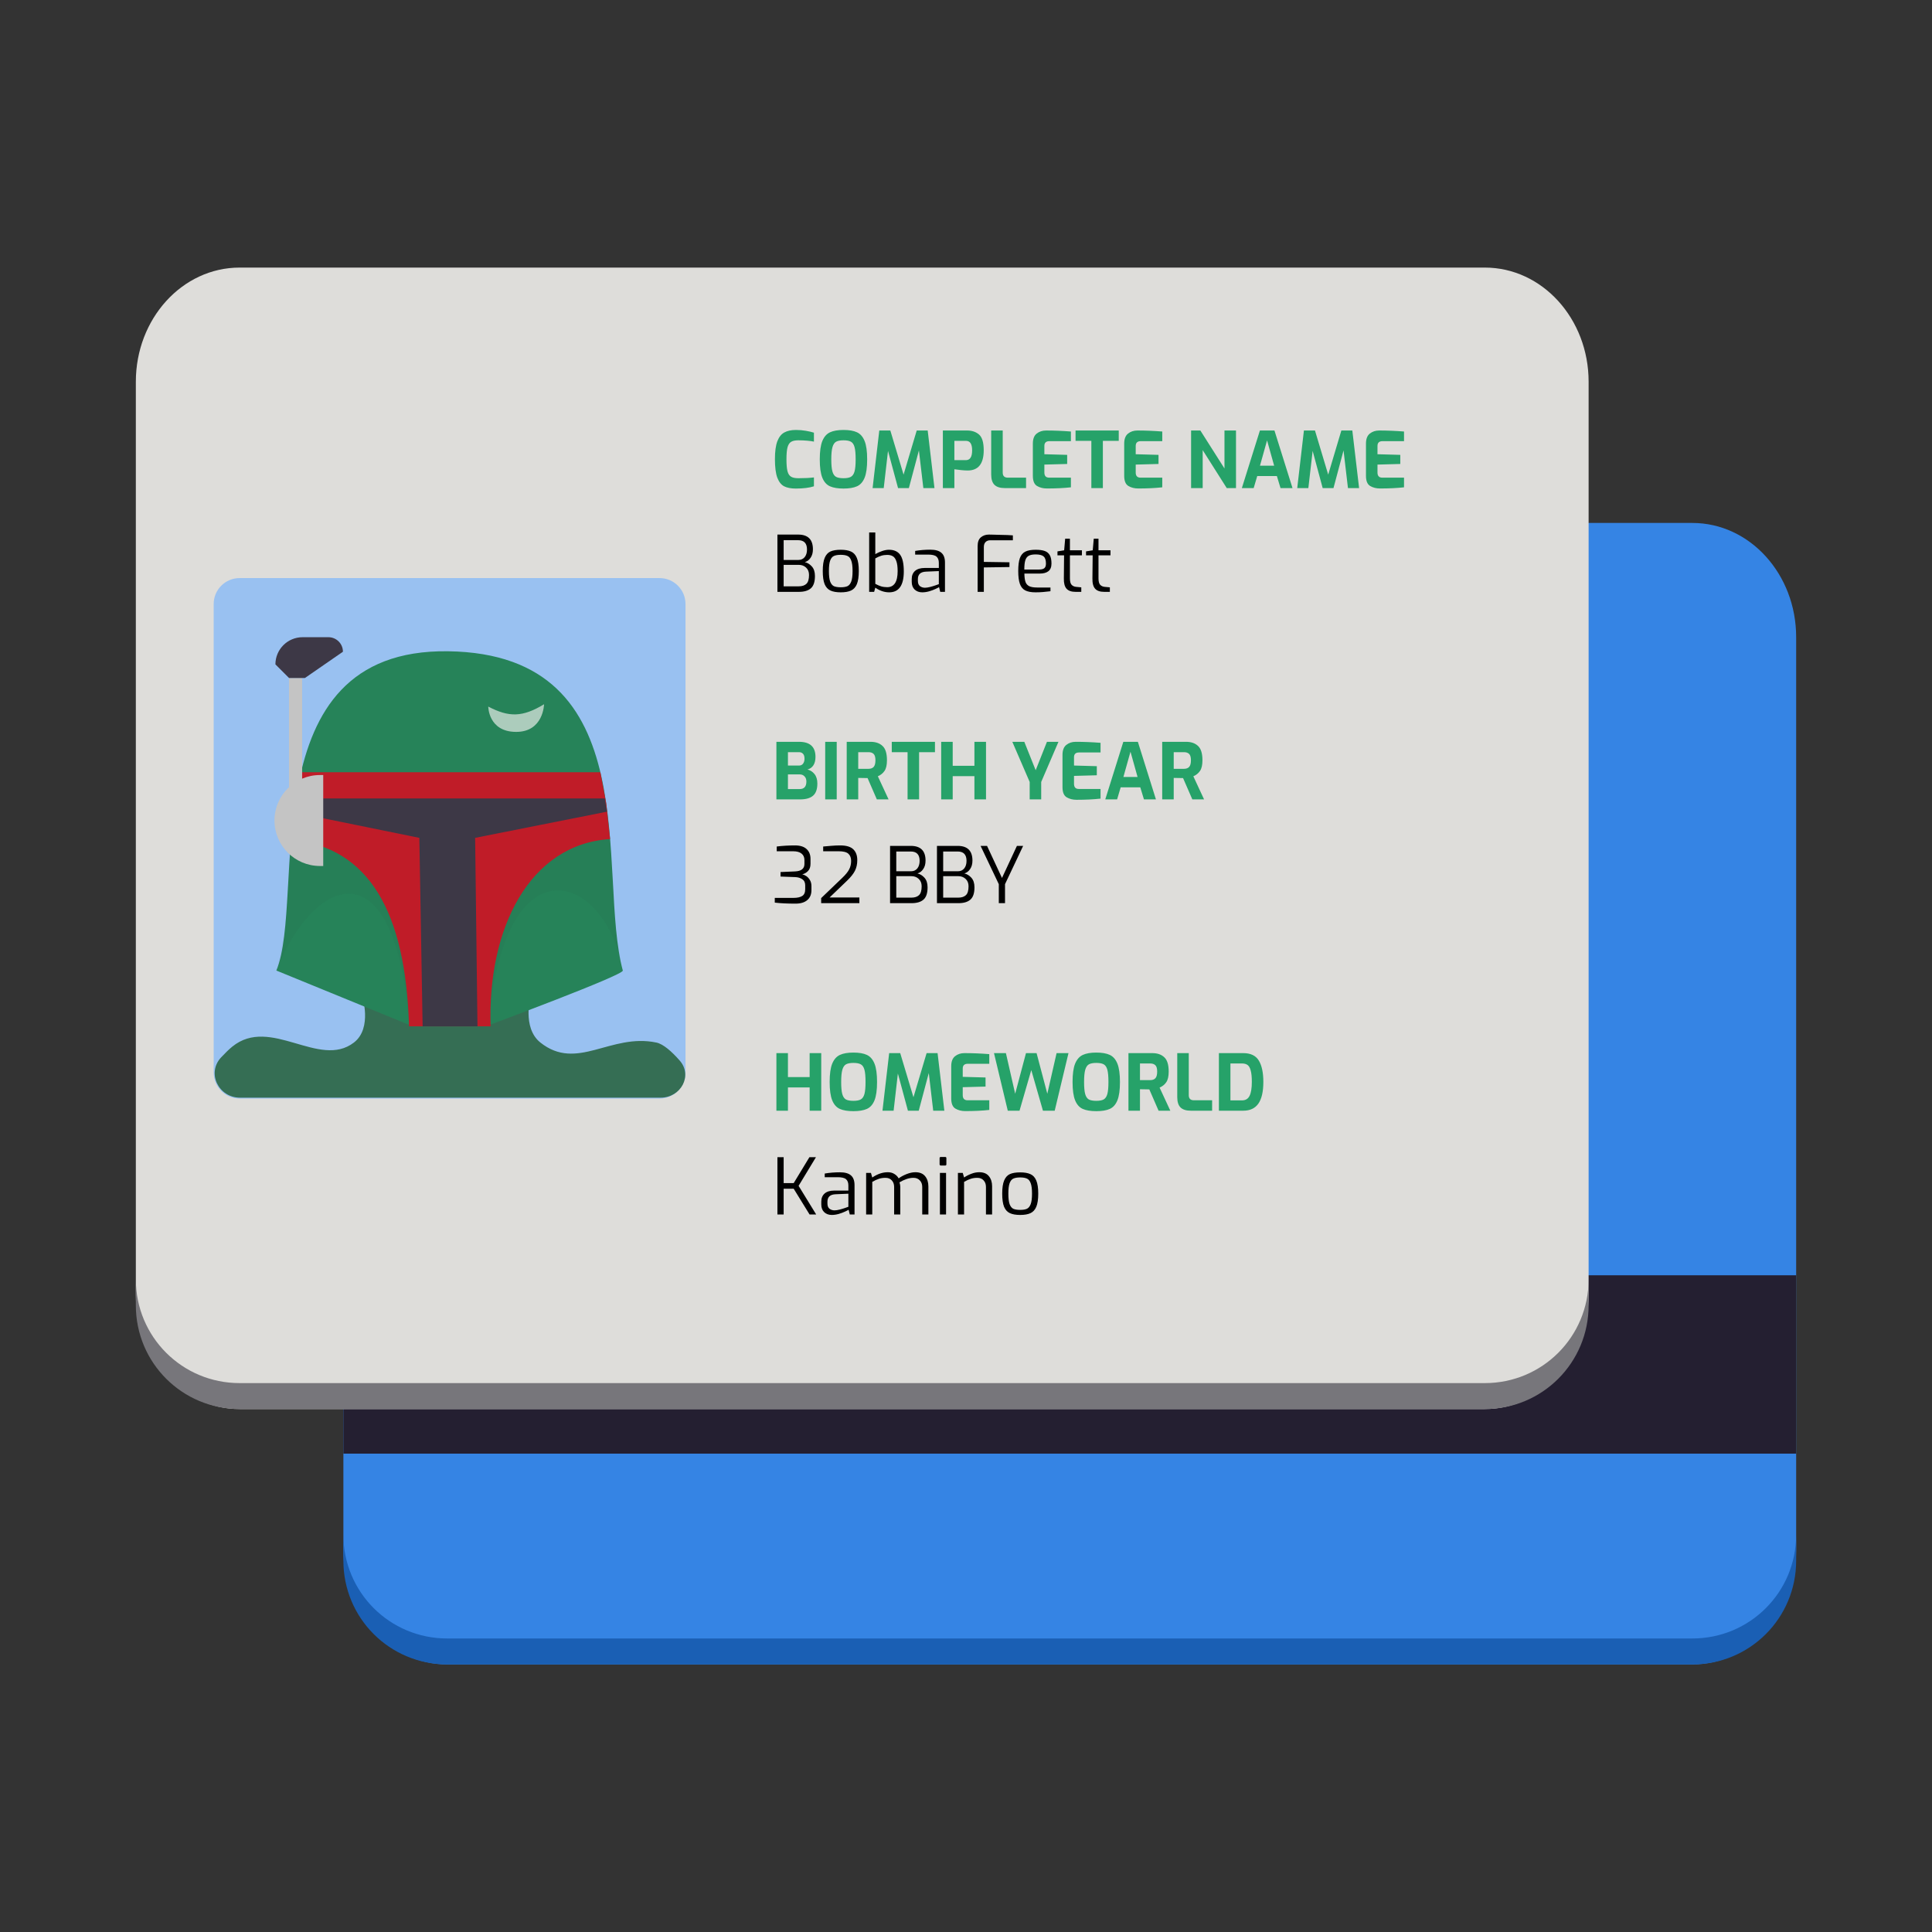 <svg fill="none" height="128" viewBox="0 0 128 128" width="128" xmlns="http://www.w3.org/2000/svg">
  <rect x="0" y="0" width="128" height="128" fill="#333333" stroke="none"/>
  <path d="m112.125 34.647h-82.5c-3.797 0-6.875 3.386-6.875 7.562v60.5c0 4.177 3.078 7.563 6.875 7.563h82.5c3.797 0 6.875-3.386 6.875-7.563v-60.5c0-4.176-3.078-7.562-6.875-7.562z" fill="#3584e4"/>
  <path d="m22.75 101.678v1.719c0 3.809 3.066 6.875 6.875 6.875h82.5c3.809 0 6.875-3.066 6.875-6.875v-1.719c0 3.809-3.066 6.875-6.875 6.875h-82.5c-3.809 0-6.875-3.066-6.875-6.875z" fill="#1a5fb4"/>
  <path d="m119 84.491h-96.25v11.816h96.25z" fill="#241f31"/>
  <path d="m98.375 17.728h-82.5c-3.797 0-6.875 3.386-6.875 7.563v60.5c0 4.177 3.078 7.562 6.875 7.562h82.5c3.797 0 6.875-3.385 6.875-7.562v-60.5c0-4.177-3.078-7.563-6.875-7.563z" fill="#deddda"/>
  <path d="m9 84.759v1.719c0 3.809 3.066 6.875 6.875 6.875h82.5c3.809 0 6.875-3.066 6.875-6.875v-1.719c0 3.809-3.066 6.875-6.875 6.875h-82.5c-3.809 0-6.875-3.066-6.875-6.875z" fill="#77767b"/>
  <path d="m15.875 38.299h27.823c.948 0 1.718.77 1.718 1.719v31.045c0 .949-.77 1.719-1.718 1.719h-27.823c-.948 0-1.718-.77-1.718-1.719v-31.045c0-.949.77-1.719 1.718-1.719z" fill="#99c1f1"/>
  <path d="m35.157 65.956h-11.172s.713 2.154-.537 3.115c-2.295 1.765-5.529-1.781-8.056.269-.212.171-.467.421-.738.709-.977 1.038-.178 2.675 1.249 2.675h27.866c1.337 0 2.145-1.46 1.26-2.463-.526-.598-1.085-1.094-1.547-1.19-3.039-.633-5.251 1.933-7.68 0-1.234-.981-.645-3.115-.645-3.115z" fill="#356e54"/>
  <path d="m27.192 67.935-8.883-3.634c1.988-4.753-1.833-21.331 11.368-21.153 13.357.179 9.847 14.723 11.586 21.153.082.299-8.914 3.634-8.914 3.634z" fill="#268359"/>
  <path d="m27.13 67.966c-.963-12.456-6.502-9.664-8.798-3.688 0 0 .45-1.868.578-3.062.228-2.135.295-6.392.295-6.392 6.4 1.714 7.871 5.125 7.925 13.142z" fill="#241f31" opacity=".04"/>
  <path d="m41.253 64.264c-.035-.204-.076-.404-.122-.599-.166-.86-.442-2.476-.442-3.725 0-1.023-.147-2.551-.147-2.551l-.215-2.551c-6.399 1.714-7.893 5.049-7.947 13.066.932-12.061 7.337-10.216 8.751-4.239.071.369.122.599.122.599z" fill="#241f31" opacity=".04"/>
  <path d="m19.334 55.634.59-4.472h19.852l.39 2.078.255 2.35c-5.374.341-8.134 5.977-7.917 12.407h-5.405c-.217-7.61-2.671-11.834-7.765-12.363z" fill="#c01c28"/>
  <path d="m19.551 53.833.156-.932h20.365l.134.876-8.727 1.733.155 12.487h-3.634l-.217-12.487z" fill="#3d3846"/>
  <path d="m36.045 46.658c-1.429.869-2.33.869-3.696.155 0 0 0 1.666 1.832 1.677 1.833.012 1.864-1.832 1.864-1.832z" fill="#f6f5f4" opacity=".64"/>
  <path d="m18.185 54.361c0-1.664 1.349-3.013 3.013-3.013h.217v6.026h-.217c-1.664 0-3.013-1.349-3.013-3.013z" fill="#c4c4c4"/>
  <path d="m20.017 44.918h-.87v7.362h.87z" fill="#c4c4c4"/>
  <path d="m18.247 44.017.901.901h1.056l2.516-1.739c0-.532-.431-.963-.963-.963h-1.708c-.995 0-1.802.806-1.802 1.801z" fill="#3d3846"/>
  <path d="m52.723 32.368c-.319 0-.577-.05-.773-.149-.196-.103-.347-.296-.454-.578-.103-.285-.155-.692-.155-1.222 0-.508.054-.904.16-1.186.11-.282.265-.476.464-.582.2-.11.456-.165.769-.165.233 0 .453.019.66.056.206.035.383.076.531.124v.593c-.103-.024-.25-.045-.439-.062s-.386-.026-.593-.026c-.206 0-.364.033-.474.098-.11.062-.191.183-.242.361-.048.176-.072.44-.072.794 0 .351.022.614.067.789.044.176.122.298.232.366.11.069.273.104.489.104.42 0 .764-.018 1.032-.052v.588c-.306.099-.707.149-1.202.149zm3.162 0c-.375 0-.674-.05-.897-.149-.224-.1-.392-.289-.506-.567-.113-.279-.17-.684-.17-1.217s.057-.939.17-1.217c.117-.282.287-.475.511-.578.223-.103.521-.154.892-.154.375 0 .672.051.892.154.223.103.392.296.505.578.114.278.17.684.17 1.217s-.056.938-.17 1.217c-.113.278-.282.467-.505.567-.22.099-.517.149-.892.149zm0-.685c.216 0 .38-.031.49-.093.113-.066.194-.186.242-.361.048-.179.072-.444.072-.794 0-.365-.024-.634-.072-.81-.048-.179-.129-.299-.242-.361-.11-.062-.274-.093-.49-.093-.213 0-.376.031-.49.093-.11.062-.191.182-.242.361-.052.179-.078.449-.078.81 0 .354.024.618.073.794.048.175.127.295.237.361.113.062.28.093.5.093zm5.289.654-.294-2.495-.665 2.495h-.717l-.665-2.464-.284 2.464h-.737l.443-3.815h.732l.877 2.923.871-2.923h.727l.449 3.815zm1.293-3.815h1.609c.319 0 .582.089.789.268.206.179.309.526.309 1.041 0 .894-.356 1.341-1.067 1.341-.11 0-.253-.009-.428-.026-.176-.02-.325-.039-.449-.056v1.247h-.763zm1.521 1.964c.137 0 .241-.051.309-.154.073-.104.109-.269.109-.495 0-.42-.134-.629-.403-.629h-.773v1.278zm2.584 1.851c-.306 0-.533-.07-.681-.211s-.222-.371-.222-.691v-2.913h.764v2.789c0 .224.113.335.34.335h1.206v.691zm2.785.026c-.248 0-.464-.055-.65-.165-.185-.11-.278-.335-.278-.675v-2.13c0-.309.084-.531.252-.665.172-.137.379-.206.619-.206.526 0 1.076.022 1.65.067v.639h-1.423c-.223 0-.335.105-.335.315v.551l1.511.042v.603l-1.511.041v.526c0 .227.106.34.32.34h1.438v.64c-.457.051-.988.077-1.593.077zm2.948-3.155h-1.047v-.686h2.862v.686h-1.052v3.129h-.763zm3.104 3.155c-.247 0-.464-.055-.649-.165-.186-.11-.279-.335-.279-.675v-2.13c0-.309.085-.531.253-.665.172-.137.378-.206.619-.206.526 0 1.076.022 1.65.067v.639h-1.423c-.224 0-.336.105-.336.315v.551l1.511.042v.603l-1.511.041v.526c0 .227.107.34.32.34h1.439v.64c-.457.051-.989.077-1.594.077zm3.504-3.841h.614l1.598 2.516v-2.516h.763v3.815h-.613l-1.594-2.516v2.516h-.768zm4.559 0h.964l1.196 3.815h-.794l-.242-.799h-1.3l-.237.799h-.783zm.943 2.33-.469-1.675-.469 1.675zm4.891 1.485-.293-2.495-.666 2.495h-.716l-.665-2.464-.284 2.464h-.737l.443-3.815h.732l.877 2.923.871-2.923h.727l.449 3.815zm2.121.026c-.247 0-.464-.055-.65-.165-.185-.11-.278-.335-.278-.675v-2.13c0-.309.084-.531.253-.665.172-.137.378-.206.618-.206.526 0 1.076.022 1.65.067v.639h-1.423c-.223 0-.335.105-.335.315v.551l1.511.042v.603l-1.511.041v.526c0 .227.107.34.32.34h1.438v.64c-.457.051-.988.077-1.593.077zm-39.988 16.784h1.501c.725 0 1.088.333 1.088 1 0 .227-.047.413-.139.557-.093.141-.224.234-.392.278.185.045.34.145.464.299.127.155.191.365.191.63 0 .378-.097.647-.289.809-.189.162-.475.242-.856.242h-1.568zm1.506 1.572c.11 0 .196-.041.258-.123.065-.083.098-.193.098-.33 0-.152-.035-.262-.103-.33-.066-.069-.153-.103-.263-.103h-.732v.886zm.041 1.558c.292 0 .439-.167.439-.501 0-.144-.042-.257-.124-.34-.079-.086-.184-.129-.315-.129h-.783v.97zm1.686-3.13h.763v3.815h-.763zm1.425 0h1.578c.337 0 .601.091.794.273.196.179.294.495.294.949 0 .319-.055.557-.165.711-.107.155-.253.272-.438.351l.711 1.531h-.778l-.614-1.412c-.165 0-.371-.004-.619-.011v1.423h-.763zm1.444 1.789c.148 0 .261-.041.34-.124.079-.086.119-.234.119-.443 0-.203-.04-.342-.119-.418-.079-.079-.192-.118-.34-.118h-.681v1.103zm2.588-1.103h-1.047v-.686h2.862v.686h-1.052v3.129h-.763zm2.227-.686h.763v1.588h1.439v-1.588h.768v3.815h-.768v-1.541h-1.439v1.541h-.763zm5.863 2.66-1.15-2.66h.794l.753 1.882.747-1.882h.763l-1.144 2.66v1.155h-.763zm3.102 1.181c-.248 0-.464-.055-.65-.165s-.278-.335-.278-.675v-2.13c0-.309.084-.531.252-.665.172-.137.378-.206.619-.206.526 0 1.076.022 1.65.067v.639h-1.423c-.224 0-.335.105-.335.315v.551l1.511.042v.603l-1.511.041v.526c0 .227.106.34.319.34h1.439v.64c-.457.051-.988.077-1.593.077zm3.102-3.841h.964l1.197 3.815h-.794l-.243-.799h-1.299l-.237.799h-.784zm.944 2.33-.469-1.675-.47 1.675zm1.632-2.33h1.578c.337 0 .601.091.794.273.196.179.294.495.294.949 0 .319-.055.557-.165.711-.107.155-.253.272-.438.351l.711 1.531h-.778l-.614-1.412c-.165 0-.371-.004-.619-.011v1.423h-.763zm1.444 1.789c.148 0 .261-.041.34-.124.079-.086.119-.234.119-.443 0-.203-.04-.342-.119-.418-.079-.079-.192-.118-.34-.118h-.681v1.103zm-27.004 18.836h.764v1.588h1.438v-1.588h.768v3.815h-.768v-1.541h-1.438v1.541h-.764zm5.101 3.846c-.375 0-.674-.05-.898-.149-.223-.1-.391-.289-.505-.567-.113-.279-.17-.684-.17-1.217s.057-.939.17-1.217c.117-.282.287-.475.511-.578.223-.103.52-.154.892-.154.374 0 .672.051.892.154.223.103.392.296.505.578.113.278.17.684.17 1.217s-.057.938-.17 1.217c-.113.278-.282.467-.505.567-.22.099-.518.149-.892.149zm0-.685c.216 0 .379-.031.489-.093.114-.066.195-.186.243-.361.048-.179.072-.444.072-.794 0-.365-.024-.634-.072-.81-.048-.179-.129-.299-.243-.361-.11-.062-.273-.093-.489-.093-.214 0-.377.031-.49.093-.11.062-.191.182-.243.361-.051.179-.077.449-.077.81 0 .354.024.618.072.794.048.175.127.295.237.361.114.062.281.093.501.093zm5.288.654-.294-2.495-.665 2.495h-.717l-.665-2.464-.283 2.464h-.738l.444-3.815h.732l.877 2.923.871-2.923h.727l.449 3.815zm2.121.026c-.248 0-.464-.055-.65-.165-.185-.11-.278-.335-.278-.675v-2.13c0-.309.084-.531.252-.665.172-.137.379-.206.619-.206.526 0 1.076.022 1.65.067v.639h-1.423c-.223 0-.335.105-.335.315v.551l1.511.042v.603l-1.511.041v.526c0 .227.107.34.32.34h1.438v.64c-.457.051-.988.077-1.593.077zm1.906-3.841h.789l.614 2.691.716-2.691h.702l.711 2.691.614-2.691h.789l-.913 3.815h-.779l-.773-2.691-.779 2.691h-.778zm6.778 3.846c-.375 0-.674-.05-.898-.149-.223-.1-.391-.289-.505-.567-.113-.279-.17-.684-.17-1.217s.057-.939.17-1.217c.117-.282.287-.475.511-.578.223-.103.52-.154.892-.154.374 0 .672.051.892.154.223.103.392.296.505.578.113.278.17.684.17 1.217s-.057.938-.17 1.217c-.113.278-.282.467-.505.567-.22.099-.518.149-.892.149zm0-.685c.216 0 .38-.031.49-.093.113-.066.194-.186.242-.361.048-.179.072-.444.072-.794 0-.365-.024-.634-.072-.81-.048-.179-.129-.299-.242-.361-.11-.062-.274-.093-.49-.093-.213 0-.377.031-.49.093-.11.062-.191.182-.243.361-.051.179-.077.449-.077.81 0 .354.024.618.072.794.048.175.128.295.238.361.113.062.28.093.5.093zm2.13-3.161h1.578c.337 0 .602.091.794.273.196.179.294.495.294.949 0 .319-.055.557-.165.711-.106.155-.253.272-.438.351l.711 1.531h-.778l-.614-1.412c-.165 0-.371-.004-.619-.011v1.423h-.763zm1.444 1.789c.148 0 .261-.041.34-.124.079-.086.119-.234.119-.443 0-.203-.04-.342-.119-.418-.079-.079-.192-.118-.34-.118h-.681v1.103zm2.691 2.026c-.306 0-.532-.07-.68-.211s-.222-.371-.222-.691v-2.913h.763v2.789c0 .224.114.335.34.335h1.207v.691zm1.857-3.815h1.614c.489 0 .832.165 1.032.495.199.33.299.801.299 1.413 0 .642-.11 1.122-.33 1.438-.22.313-.554.469-1.001.469h-1.614zm1.537 3.13c.23 0 .395-.1.495-.299.1-.203.15-.511.15-.923 0-.324-.024-.573-.073-.748-.044-.179-.113-.303-.206-.371-.093-.069-.215-.103-.366-.103h-.773v2.444z" fill="#26a269"/>
  <path d="m51.506 35.417h1.372c.653 0 .98.325.98.975 0 .227-.052.414-.155.562-.1.148-.227.244-.382.289.172.038.327.132.464.283.138.152.207.363.207.635 0 .385-.09.656-.268.814-.179.158-.444.237-.794.237h-1.424zm1.398 1.681c.168 0 .304-.062.407-.185.103-.127.155-.296.155-.506 0-.412-.196-.618-.588-.618h-.959v1.309zm.015 1.748c.22 0 .389-.055.506-.165.116-.11.175-.306.175-.588 0-.206-.065-.369-.196-.489-.127-.121-.289-.181-.485-.181h-1v1.423zm2.782.397c-.282 0-.509-.039-.68-.118-.172-.079-.301-.22-.387-.423-.083-.206-.124-.497-.124-.871 0-.379.043-.669.129-.872.086-.206.213-.347.382-.423.168-.075.395-.113.68-.113.282 0 .509.039.681.118.172.076.301.217.387.423.085.203.128.492.128.867 0 .374-.043.665-.128.871-.086.203-.215.344-.387.423-.169.079-.395.118-.681.118zm0-.335c.189 0 .337-.024.444-.072.11-.052.194-.155.252-.309.059-.155.088-.387.088-.696 0-.31-.029-.54-.088-.691-.055-.155-.137-.257-.247-.305-.11-.051-.26-.077-.449-.077-.192 0-.344.026-.454.077-.106.048-.189.15-.247.305-.055.151-.083.381-.083.691 0 .309.028.541.083.696.058.154.141.257.247.309.11.048.262.072.454.072zm3.208.335c-.316 0-.622-.103-.918-.309l-.077.278h-.33v-3.934h.407v1.434c.145-.083.298-.152.459-.207.165-.055.313-.082.444-.082.337 0 .584.11.742.33.162.22.243.588.243 1.103 0 .925-.324 1.387-.97 1.387zm-.129-.34c.227 0 .399-.088.516-.263.117-.179.175-.445.175-.799 0-.289-.029-.511-.087-.665-.055-.158-.133-.267-.233-.325-.099-.059-.223-.088-.371-.088-.144 0-.276.019-.397.057-.12.038-.251.096-.392.175v1.686c.128.069.253.124.377.165.127.038.264.057.412.057zm2.321.34c-.206 0-.374-.062-.505-.185-.127-.124-.191-.292-.191-.506v-.196c0-.223.072-.4.217-.531.148-.13.362-.196.644-.196h.934v-.34c0-.186-.052-.323-.155-.412-.1-.09-.285-.134-.557-.134h-.856v-.243c.323-.055.658-.082 1.005-.082.334 0 .578.068.733.206.158.134.237.349.237.644v1.944h-.315l-.077-.314c-.024.02-.1.06-.227.118-.124.059-.266.112-.428.16-.161.045-.314.067-.459.067zm.181-.304c.093 0 .206-.017.34-.051.134-.035.254-.071.361-.109.11-.038.182-.063.217-.077v-.866l-.841.036c-.189.007-.328.053-.418.139-.086.086-.129.203-.129.351v.123c0 .158.045.274.135.346.092.072.204.108.335.108zm3.488-2.758c0-.269.072-.463.216-.583.145-.12.322-.181.531-.181l.289.006c.083.003.261.008.536.015.279.003.533.014.763.031v.325h-1.49c-.137 0-.244.039-.319.118-.076.076-.114.186-.114.33v.985l1.697.026v.315l-1.697.025v1.619h-.412zm3.841 3.062c-.296 0-.526-.043-.691-.129-.162-.086-.278-.23-.351-.433-.072-.203-.108-.486-.108-.85 0-.368.036-.654.108-.856.076-.203.196-.346.361-.428.165-.083.394-.124.686-.124.251 0 .452.027.603.082.152.055.263.15.336.284.072.131.108.313.108.547 0 .233-.069.403-.206.51-.134.103-.327.155-.578.155h-1.011c.004.237.028.421.073.551.044.128.127.222.247.284.12.058.294.088.521.088h.887v.247c-.186.024-.351.041-.495.052-.145.013-.308.02-.49.02zm.232-1.51c.158 0 .273-.03.345-.088.073-.059.109-.16.109-.304 0-.231-.052-.389-.155-.475-.1-.089-.275-.134-.526-.134-.199 0-.352.029-.459.088-.106.058-.182.158-.227.299-.044.141-.067.345-.067.614zm2.418 1.479c-.271 0-.471-.068-.598-.206-.127-.141-.187-.369-.18-.686l.015-1.526h-.438v-.263l.443-.072.067-.768h.315v.768h.794v.335h-.794v1.526c0 .21.04.354.119.433.079.076.178.119.299.129l.335.031v.299zm1.894 0c-.272 0-.471-.068-.598-.206-.128-.141-.188-.369-.181-.686l.016-1.526h-.439v-.263l.444-.072.067-.768h.314v.768h.794v.335h-.794v1.526c0 .21.04.354.119.433.079.076.179.119.299.129l.335.031v.299zm-20.447 20.656c-.536 0-.995-.022-1.377-.067v-.314h1.243c.247 0 .438-.041.572-.124.134-.082.201-.234.201-.454v-.252c0-.186-.065-.322-.196-.408-.127-.086-.282-.132-.464-.139l-.974-.036v-.299l.959-.041c.416-.018.624-.183.624-.495v-.253c0-.189-.064-.333-.191-.433-.124-.103-.311-.155-.562-.155h-1.083v-.314c.368-.048.779-.073 1.232-.073.33.004.58.085.748.243.172.158.258.374.258.649v.325c0 .21-.057.372-.17.485-.114.113-.239.184-.377.211.09.021.181.062.274.124.092.062.171.15.237.263.065.11.098.242.098.397v.263c0 .289-.093.511-.279.665-.182.155-.44.232-.773.232zm1.696-.366 1.403-1.346c.213-.202.362-.386.448-.551.09-.169.134-.358.134-.567 0-.207-.06-.365-.18-.475-.121-.11-.334-.165-.64-.165h-1.031v-.314c.165-.018.347-.033.547-.047.202-.017.393-.026.572-.026.409 0 .701.086.877.258.175.169.263.408.263.717 0 .265-.052.5-.155.706-.103.203-.277.421-.521.655l-1.16 1.114h1.975v.376h-2.532zm4.565-3.46h1.371c.654 0 .98.325.98.975 0 .227-.051.414-.155.562-.099.148-.226.244-.381.289.172.038.326.132.464.283.137.152.206.363.206.635 0 .385-.089.656-.268.814s-.443.237-.794.237h-1.423zm1.397 1.681c.169 0 .304-.062.408-.185.103-.127.154-.296.154-.506 0-.412-.196-.618-.588-.618h-.959v1.309zm.016 1.748c.22 0 .388-.055.505-.165s.175-.306.175-.588c0-.206-.065-.369-.196-.489-.127-.121-.288-.181-.484-.181h-1.001v1.423zm1.694-3.429h1.371c.653 0 .98.325.98.975 0 .227-.052.414-.155.562-.099.148-.227.244-.381.289.172.038.326.132.464.283.137.152.206.363.206.635 0 .385-.089.656-.268.814s-.444.237-.794.237h-1.423zm1.397 1.681c.168 0 .304-.062.407-.185.104-.127.155-.296.155-.506 0-.412-.196-.618-.588-.618h-.959v1.309zm.016 1.748c.22 0 .388-.055.505-.165s.175-.306.175-.588c0-.206-.065-.369-.196-.489-.127-.121-.289-.181-.484-.181h-1.001v1.423zm2.684-.892-1.207-2.537h.428l.99 2.125.99-2.125h.412l-1.201 2.537v1.258h-.412zm-14.667 18.088h.413v1.717h.665l1.042-1.717h.433l-1.15 1.898 1.165 1.897h-.438l-1.052-1.706h-.665v1.706h-.413zm3.603 3.826c-.206 0-.375-.062-.505-.185-.127-.124-.191-.292-.191-.506v-.196c0-.223.072-.4.217-.531.147-.13.362-.196.644-.196h.933v-.34c0-.186-.051-.323-.154-.412-.1-.09-.286-.134-.557-.134h-.856v-.243c.323-.055.658-.082 1.005-.082.334 0 .578.068.733.206.158.134.237.349.237.644v1.944h-.315l-.077-.314c-.024.02-.1.06-.227.118-.124.059-.266.112-.428.16-.162.045-.315.067-.459.067zm.181-.304c.092 0 .206-.017.34-.051.134-.035.254-.071.361-.109.11-.038.182-.063.216-.077v-.866l-.84.036c-.189.007-.328.053-.418.139-.086.086-.129.203-.129.351v.123c0 .158.045.274.134.346.093.072.205.108.336.108zm2.093-2.48h.319l.088.304c.344-.234.687-.35 1.031-.35.165 0 .308.037.428.113.124.072.22.17.289.294.144-.107.32-.201.526-.284.21-.082.404-.123.583-.123.285 0 .5.087.644.263.144.175.217.402.217.68v1.856h-.408v-1.825c0-.179-.053-.323-.16-.433-.103-.113-.244-.17-.422-.17-.148 0-.303.027-.464.082-.159.055-.312.127-.459.217.034.11.051.213.051.309v1.82h-.407v-1.825c0-.179-.052-.323-.155-.433-.099-.113-.239-.17-.417-.17-.165 0-.313.022-.444.067-.127.041-.271.108-.433.201v2.16h-.407zm4.951-.49c-.024 0-.045-.007-.062-.021-.014-.017-.021-.037-.021-.061v-.403c0-.055.028-.082.083-.082h.289c.051 0 .077.027.077.082v.403c0 .055-.026.082-.077.082zm-.062.49h.407v2.753h-.407zm1.193 0h.32l.088.304c.144-.1.304-.182.479-.247.176-.069.351-.103.526-.103.286 0 .499.087.64.263.141.175.211.397.211.665v1.871h-.407v-1.825c0-.179-.052-.323-.155-.433-.1-.113-.239-.17-.418-.17-.165 0-.313.022-.443.067-.127.041-.272.108-.433.201v2.16h-.408zm4.125 2.784c-.282 0-.509-.039-.681-.118s-.301-.22-.387-.423c-.082-.206-.123-.497-.123-.871 0-.379.043-.669.129-.872.086-.206.213-.347.381-.423.169-.075.395-.113.681-.113.282 0 .509.039.68.118.172.076.301.217.387.423.086.203.129.492.129.867 0 .374-.043.665-.129.871-.086.203-.215.344-.387.423-.168.079-.395.118-.68.118zm0-.335c.189 0 .337-.024.443-.072.11-.052.194-.155.253-.309.058-.155.088-.387.088-.696 0-.31-.03-.54-.088-.691-.055-.155-.138-.257-.248-.305-.11-.051-.259-.077-.448-.077-.193 0-.344.026-.454.077-.107.048-.189.15-.247.305-.055.151-.083.381-.083.691 0 .309.028.541.083.696.058.154.14.257.247.309.11.048.261.072.454.072z" fill="#000"/>
</svg>
